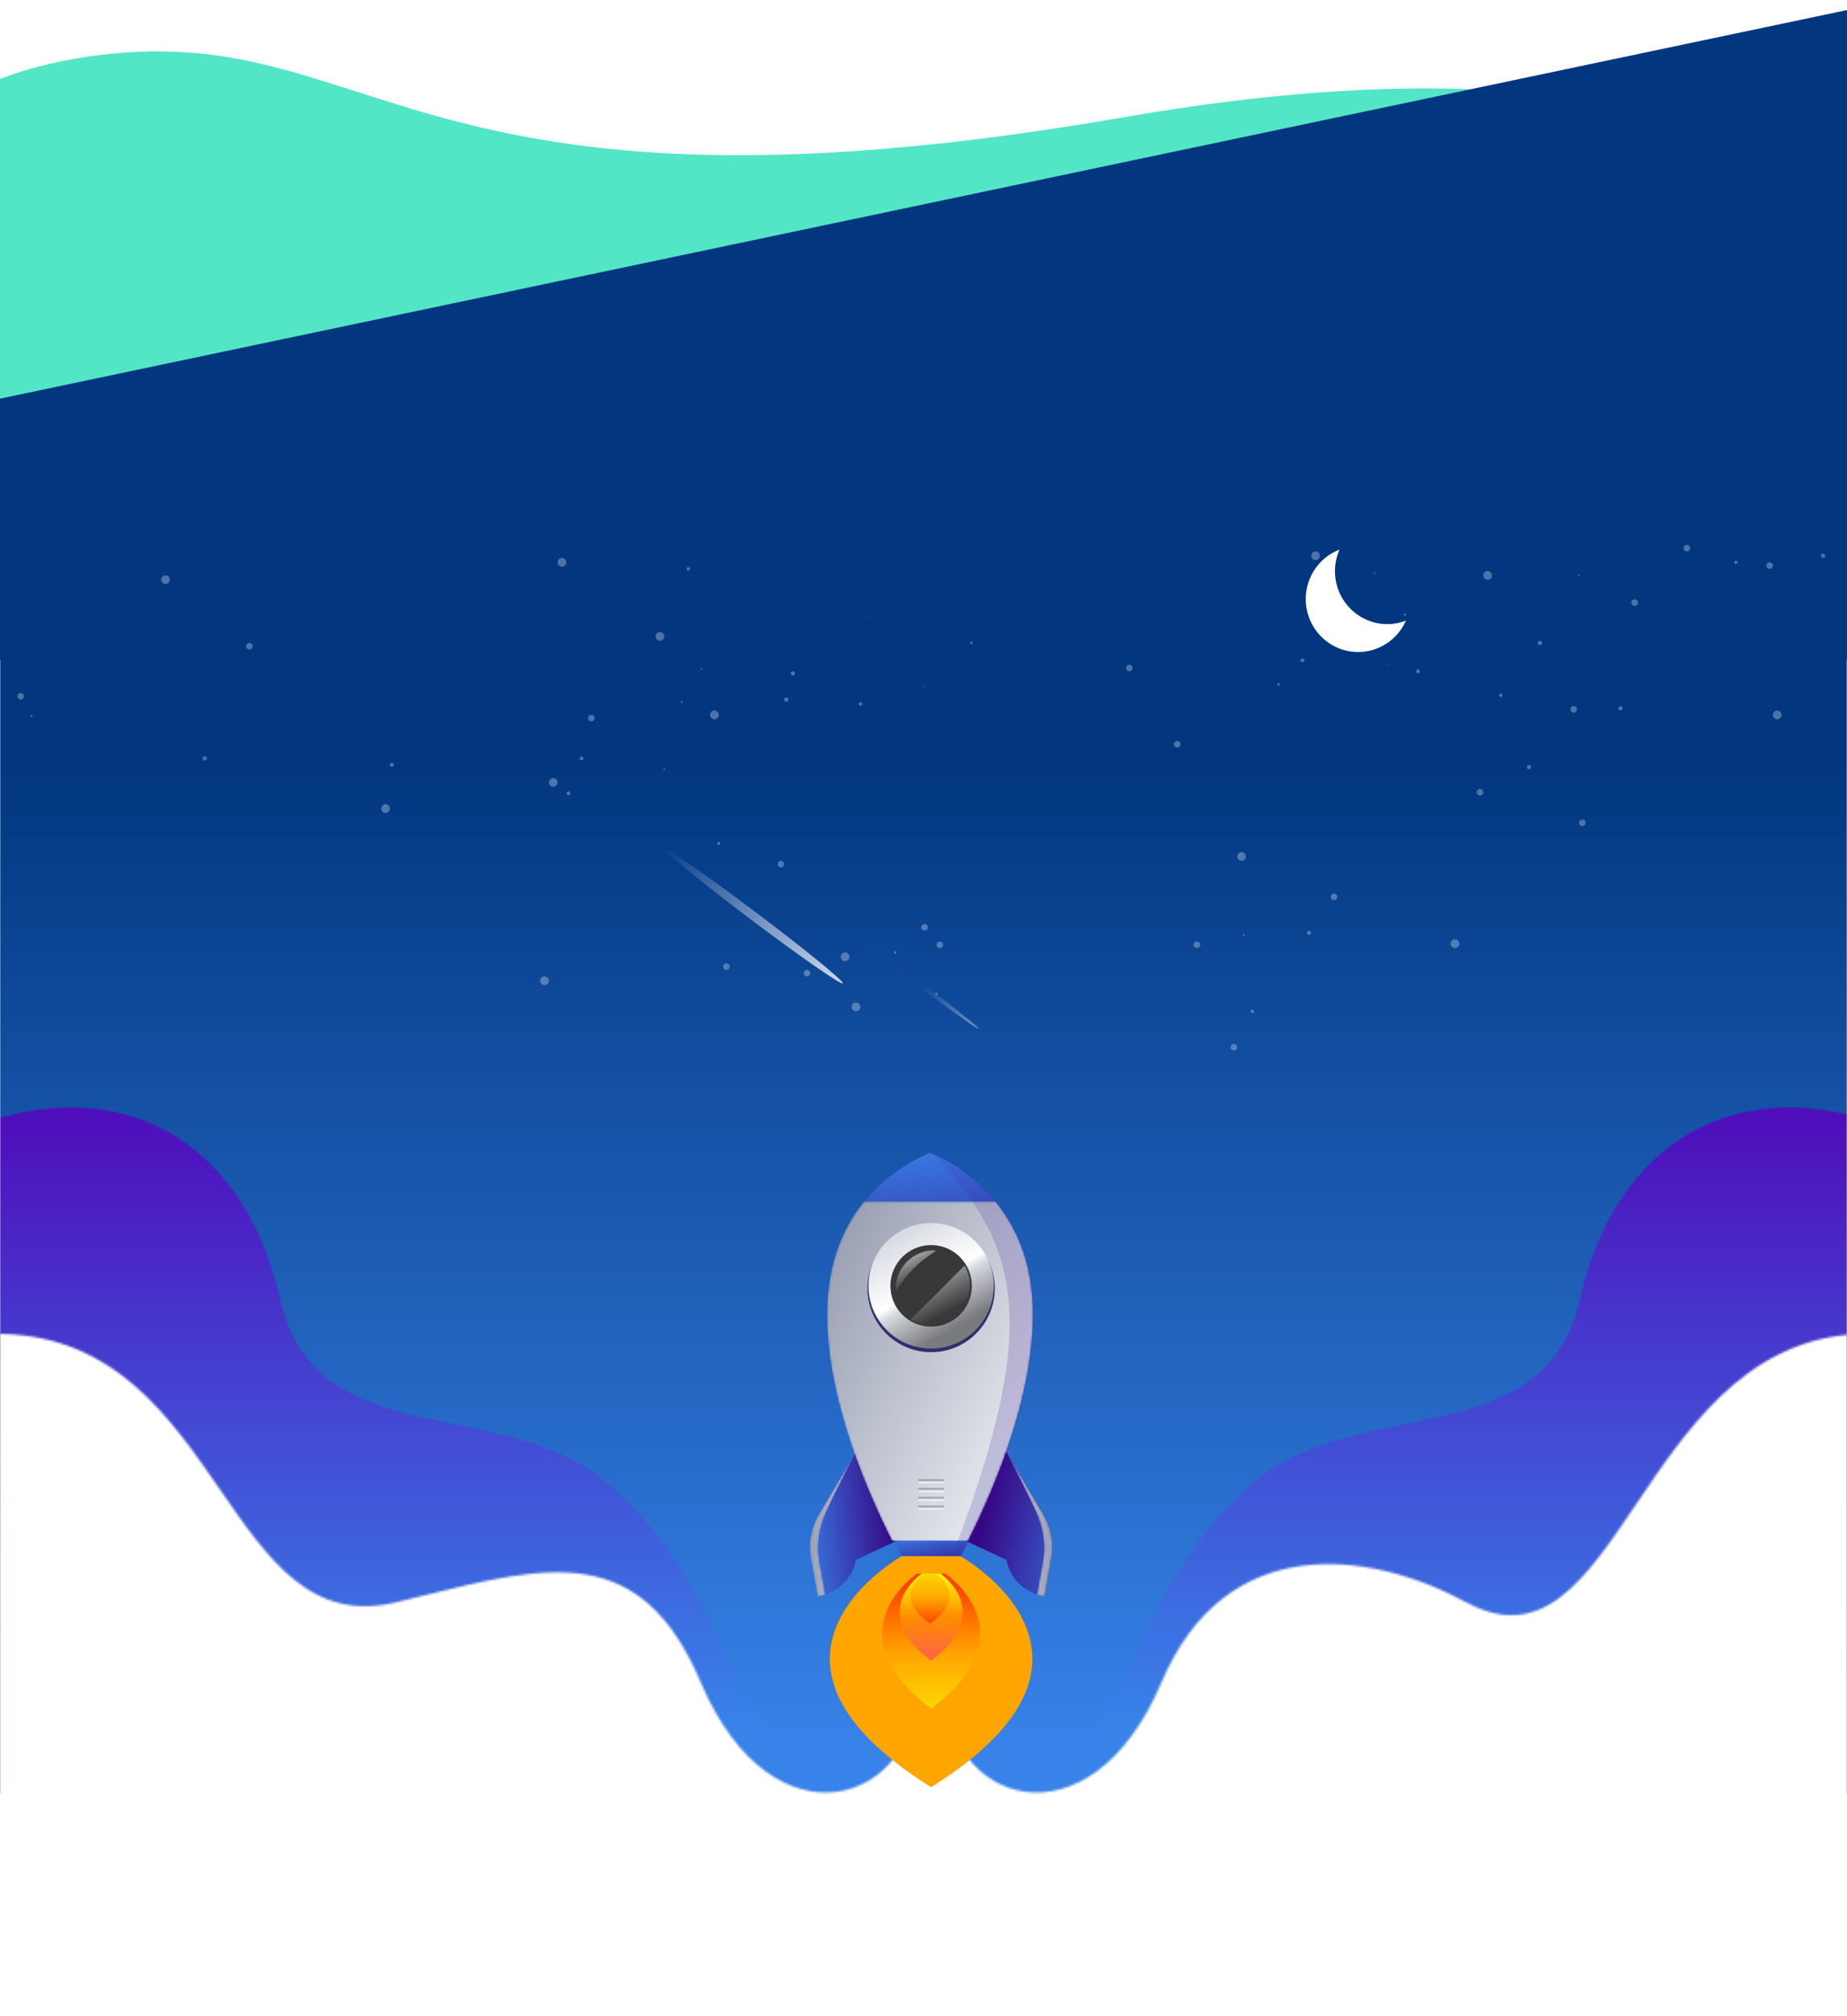 <svg width="848" height="925" viewBox="0 0 848 925" fill="none" xmlns="http://www.w3.org/2000/svg">
  <style>
    @keyframes moveMoon {
    0% {
    transform: translate(-80%, 14%);
    }

    50%{
    transform: translate(0, 0);
    }
    100% {
    transform: translate(100%, 14%);
    }
    }

    .moon {
    animation: moveMoon 150s linear infinite;
    }
    .star {
    animation: blink 1s infinite;
    opacity: 0.3;
    fill-rule="evenodd";
    clip-rule="evenodd";
    fill: white;
    }

    @keyframes blink {
    0% {
    opacity: 0.1;
    }
    25% {
    opacity: 1;
    }
    50% {
    opacity: 0.2;
    }
    75% {
    opacity: 0.8;
    }
    100% {
    opacity: 0.3;
    }
    }
    g .star:nth-child(1) {
    animation-duration: 1.5s;
    animation-delay: 0s;
    }
    g .star:nth-child(2) {
    animation-duration: 2s;
    animation-delay: 0.2s;
    }
    g .star:nth-child(3) {
    animation-duration: 3s;
    animation-delay: 0.4s;
    }
    g .star:nth-child(4) {
    animation-duration: 2.5s;
    animation-delay: 0.6s;
    }
    g .star:nth-child(5) {
    animation-duration: 1.8s;
    animation-delay: 0.8s;
    }
    g .star:nth-child(6) {
    animation-duration: 2.2s;
    animation-delay: 1s;
    }

    g .star:nth-child(7) {
    animation-duration: 1.9s;
    animation-delay: 1.2s;
    }
    g .star:nth-child(8) {
    animation-duration: 2.1s;
    animation-delay: 1.4s;
    }
    g .star:nth-child(9) {
    animation-duration: 1.7s;
    animation-delay: 1.6s;
    }
    g .star:nth-child(10) {
    animation-duration: 2.6s;
    animation-delay: 1.8s;
    }

    g .star:nth-child(11) {
    animation-duration: 1.4s;
    animation-delay: 2s;
    }
    g .star:nth-child(12) {
    animation-duration: 2.7s;
    animation-delay: 2.2s;
    }

    g .star:nth-child(13) {
    animation-duration: 1.6s;
    animation-delay: 2.4s;
    }
    g .star:nth-child(14) {
    animation-duration: 2.3s;
    animation-delay: 2.6s;
    }

    g .star:nth-child(15) {
    animation-duration: 2s;
    animation-delay: 2.8s;
    }
    g .star:nth-child(16) {
    animation-duration: 1.8s;
    animation-delay: 3s;
    }
    g .star:nth-child(17) {
    animation-duration: 2.1s;
    animation-delay: 2s;
    }
    g .star:nth-child(18) {
    animation-duration: 2.5s;
    animation-delay: 3.4s;
    }

    g .star:nth-child(19) {
    animation-duration: 1.5s;
    animation-delay: 3.6s;
    }
    g .star:nth-child(20) {
    animation-duration: 3s;
    animation-delay: 4s;
    }

    g .star:nth-child(20) {
    animation-duration: 3s;
    animation-delay: 3.8s;
    }
    g .star:nth-child(21) {
    animation-duration: 2.4s;
    animation-delay: 2s;
    }
    g .star:nth-child(22) {
    animation-duration: 1.9s;
    animation-delay: 1.2s;
    }
    g .star:nth-child(23) {
    animation-duration: 2.8s;
    animation-delay: 4.4s;
    }
    g .star:nth-child(24) {
    animation-duration: 1.7s;
    animation-delay: 2.6s;
    }
    g .star:nth-child(25) {
    animation-duration: 2.2s;
    animation-delay: 4.8s;
    }
    g .star:nth-child(26) {
    animation-duration: 2.9s;
    animation-delay: 5s;
    }
    g .star:nth-child(27) {
    animation-duration: 1.6s;
    animation-delay: 5.2s;
    }
    g .star:nth-child(28) {
    animation-duration: 2.1s;
    animation-delay: 3s;
    }
    g .star:nth-child(29) {
    animation-duration: 3.2s;
    animation-delay: 5.6s;
    }
    g .star:nth-child(30) {
    animation-duration: 2.5s;
    animation-delay: 5.8s;
    }
    g .star:nth-child(31) {
    animation-duration: 1.8s;
    animation-delay: 6s;
    }
    g .star:nth-child(32) {
    animation-duration: 2.3s;
    animation-delay: 3.2s;
    }
    g .star:nth-child(33) {
    animation-duration: 3s;
    animation-delay: 1.4s;
    }
    g .star:nth-child(34) {
    animation-duration: 2.6s;
    animation-delay: 2.6s;
    }
    g .star:nth-child(35) {
    animation-duration: 1.7s;
    animation-delay: 6.8s;
    }
    g .star:nth-child(36) {
    animation-duration: 2.1s;
    animation-delay: 7s;
    }
    g .star:nth-child(37) {
    animation-duration: 2.8s;
    animation-delay: 1.2s;
    }
    g .star:nth-child(38) {
    animation-duration: 1.9s;
    animation-delay: 0.4s;
    }
    g .star:nth-child(39) {
    animation-duration: 2.2s;
    animation-delay: 5.6s;
    }
    g .star:nth-child(40) {
    animation-duration: 2.5s;
    animation-delay: 4.8s;
    }
    g .star:nth-child(41) {
    animation-duration: 3s;
    animation-delay: 1s;
    }
    g .star:nth-child(42) {
    animation-duration: 2.4s;
    animation-delay: 0.2s;
    }
    g .star:nth-child(43) {
    animation-duration: 1.6s;
    animation-delay: 8.4s;
    }
    g .star:nth-child(44) {
    animation-duration: 2s;
    animation-delay: 4.6s;
    }
    g .star:nth-child(45) {
    animation-duration: 2.8s;
    animation-delay: 3.8s;
    }
    g .star:nth-child(46) {
    animation-duration: 1.5s;
    animation-delay: 1s;
    }
    g .star:nth-child(47) {
    animation-duration: 2.3s;
    animation-delay: 0.2s;
    }
    g .star:nth-child(48) {
    animation-duration: 3.2s;
    animation-delay: 5.4s;
    }
    g .star:nth-child(49) {
    animation-duration: 2.4s;
    animation-delay: 1.6s;
    }
    g .star:nth-child(50) {
    animation-duration: 1.8s;
    animation-delay: 0.8s;
    }
    g .star:nth-child(51) {
    animation-duration: 2.6s;
    animation-delay: 5s;
    }
    g .star:nth-child(52) {
    animation-duration: 2.9s;
    animation-delay: 6.2s;
    }
    g .star:nth-child(53) {
    animation-duration: 1.7s;
    animation-delay: 9.4s;
    }
    g .star:nth-child(54) {
    animation-duration: 2.1s;
    animation-delay: 1.6s;
    }
    g .star:nth-child(55) {
    animation-duration: 3s;
    animation-delay: 3.8s;
    }
    g .star:nth-child(56) {
    animation-duration: 2.5s;
    animation-delay: 1s;
    }
    g .star:nth-child(57) {
    animation-duration: 1.9s;
    animation-delay: 6.2s;
    }
    g .star:nth-child(58) {
    animation-duration: 6s;
    animation-delay: 4.4s;
    }
    g .star:nth-child(59) {
    animation-duration: 9s;
    animation-delay: 5.6s;
    }
    g .star:nth-child(60) {
    animation-duration: 1.6s;
    animation-delay: 3.8s;
    }

    g .star:nth-child(61) {
    animation-duration: 3s;
    animation-delay: 2s;
    }
    g .star:nth-child(62) {
    animation-duration: 4s;
    animation-delay: 1.2s;
    }
    g .star:nth-child(63) {
    animation-duration: 1.7s;
    animation-delay: 0.4s;
    }
    g .star:nth-child(64) {
    animation-duration: 7s;
    animation-delay: 5.6s;
    }
    g .star:nth-child(65) {
    animation-duration: 6s;
    animation-delay: 4.8s;
    }
    g .star:nth-child(66) {
    animation-duration: 4s;
    animation-delay: 3s;
    }
    g .star:nth-child(67) {
    animation-duration: 3s;
    animation-delay: 2.2s;
    }
    .comet {
    animation: moveComet 5s linear infinite;
    }
    @keyframes moveComet {
    0% {
    opacity: 1;
    transform: translate(-100%, -50%);
    }
    100%{
    opacity: .1;
    }
    }

    .comet-1 {
    animation: moveComet 6s linear infinite;
    }
    @keyframes moveComet {
    0% {
    opacity: 0;
    transform: translate(-100%, -70%);
    }

    20% {
    opacity: 1;
    transform: translate(-100%, -50%);
    }

    100%{
    opacity: 0;
    }
    }

    .fire{
    animation: fire 1s infinite;
    }
    @keyframes fire {
    0% {
    transform: scaleY(1);
    }
    50% {
    transform: scaleY(1.006);
    }
    100% {
    transform: scaleY(1);
    }
    }

    .fire-1{
    animation: fire-1 1.2s infinite;
    animation-delay: .3s;
    }
    @keyframes fire-1 {
    0% {
    transform: scaleY(1);
    }
    30% {
    transform: scaleY(1.004);
    }
    70% {
    transform: scaleY(1);
    }
    100% {
    transform: scaleY(1);
    }
    }

    .smoke{
    animation: pulse 1.5s infinite;
    }
    @keyframes pulse {
    0% {
    opacity: 1;
    }
    50% {
    opacity: .8;
    }
    100% {
    opacity: 1;
    }
    }
  </style>

  <g clip-path="url(#clip0_522_10429)">
    <path fill-rule="evenodd" clip-rule="evenodd"
      d="M516.127 53.776C847.268 -3.703 909.332 139.609 932.954 231.536C932.954 231.536 -26 231.536 -26 231.536L-45.757 66.864C-45.757 66.864 -23.807 35.428 39.88 26.044C172.646 6.484 184.986 111.255 516.127 53.776Z"
      fill="#52E6C6" />
    <path
      d="M-8.162 184.628C-8.162 184.628 -43.37 83.223 -54.867 93.157C-59.313 97.821 -64.201 102.474 -68.542 107.133C-74.381 114.348 -78.468 121.615 -81.108 128.879C-81.534 132.07 -82.564 135.542 -83.931 139.252C-86.066 150.864 -84.861 162.399 -81.573 173.62C-78.38 184.517 -54.867 302.628 -54.867 302.628H887.633L869.955 0L-8.162 184.628Z"
      fill="#023780" />
    <mask id="mask0_522_10429" style="mask-type:alpha" maskUnits="userSpaceOnUse" x="-7" y="246"
      width="869" height="577">
      <path fill-rule="evenodd" clip-rule="evenodd"
        d="M848 246H0V612.013C-2.282 611.978 -4.615 612.013 -7 612.12V823H0V612.013C52.294 612.807 77.957 650.022 101.133 683.632C123.268 715.731 143.135 744.542 181.77 735.199C185.842 734.214 189.844 733.225 193.774 732.253C251.864 717.892 294.348 707.389 321.674 771.829C354.644 849.575 421.578 828.292 421.578 771.827V744.338H433.42V771.827C433.42 828.292 500.356 849.575 533.324 771.829C562.499 703.03 627.827 710.675 673.23 735.199C708.114 754.041 727.851 724.776 751.267 690.057C774.146 656.134 800.537 617.003 848 612.452V823H862V612.12C857.136 611.901 852.474 612.023 848 612.452V246Z"
        fill="#C4C4C4" />
    </mask>
    <g mask="url(#mask0_522_10429)">
      <path fill-rule="evenodd" clip-rule="evenodd" d="M0 959H848V246H0V959Z"
        fill="url(#paint0_linear_522_10429)" />
      <mask id="mask1_522_10429" style="mask-type:alpha" maskUnits="userSpaceOnUse" x="-8" y="508"
        width="870" height="439">
        <path fill-rule="evenodd" clip-rule="evenodd"
          d="M725.068 596.545C709.33 666.834 622.769 640.153 576.308 679.263V679.263C503.317 740.712 530.589 824.395 427 824.395V824.395C323.411 824.395 351.238 740.712 277.689 679.263V679.263C231.071 640.314 144.672 666.834 128.932 596.545V596.545C113.2 526.293 60.322 492.213 -8 515.055V515.055V947H862V515.055C847.753 510.29 834.166 508.002 821.458 508V508C773.23 507.998 737.518 540.943 725.068 596.545"
          fill="white" />
      </mask>
      <g mask="url(#mask1_522_10429)">
        <path fill-rule="evenodd" clip-rule="evenodd"
          d="M725.068 596.545C709.33 666.834 622.769 640.153 576.308 679.263C503.317 740.712 530.589 824.395 427 824.395C323.411 824.395 351.238 740.712 277.689 679.263C231.071 640.314 144.672 666.834 128.932 596.545C113.2 526.293 60.322 492.213 -8 515.055V947H862V515.055C847.753 510.29 834.166 508.002 821.458 508C773.23 507.998 737.518 540.943 725.068 596.545Z"
          fill="url(#paint1_linear_522_10429)" />
      </g>
      <path fill-rule="evenodd" clip-rule="evenodd"
        d="M411.676 706.935L392.918 715.705L392.91 715.747C391.486 724.084 384.928 730.397 375.465 732.784L372.305 715.04C371.068 708.083 372.274 701.015 375.935 694.846L393.623 665.037L411.676 706.935Z"
        fill="url(#paint2_linear_522_10429)" />
      <mask id="mask2_522_10429" style="mask-type:alpha" maskUnits="userSpaceOnUse" x="371" y="665"
        width="23" height="68">
        <path fill-rule="evenodd" clip-rule="evenodd"
          d="M376.104 715.986L378.9 731.696C377.803 732.118 376.658 732.481 375.465 732.784L372.305 715.04C371.068 708.083 372.274 701.015 375.935 694.846L393.623 665.037C393.623 665.037 383.784 683.768 379.001 694.469C376.075 701.019 374.867 709.029 376.104 715.986Z"
          fill="white" />
      </mask>
      <g mask="url(#mask2_522_10429)">
        <path fill-rule="evenodd" clip-rule="evenodd"
          d="M376.104 715.986C374.867 709.029 376.075 701.019 379.001 694.469C383.784 683.768 393.623 665.037 393.623 665.037L375.935 694.846C372.274 701.015 371.068 708.083 372.305 715.04L375.465 732.784C376.658 732.481 377.803 732.118 378.9 731.696L376.104 715.986Z"
          fill="url(#paint3_linear_522_10429)" />
      </g>
      <path fill-rule="evenodd" clip-rule="evenodd"
        d="M443.324 706.935L462.082 715.705L462.09 715.747C463.514 724.084 470.072 730.397 479.537 732.784L482.693 715.04C483.932 708.083 482.728 701.015 479.067 694.846L461.379 665.037L443.324 706.935Z"
        fill="url(#paint4_linear_522_10429)" />
      <mask id="mask3_522_10429" style="mask-type:alpha" maskUnits="userSpaceOnUse" x="461" y="665"
        width="23" height="68">
        <path fill-rule="evenodd" clip-rule="evenodd"
          d="M478.895 715.986C480.134 709.029 478.925 701.019 475.998 694.469C471.213 683.768 461.378 665.037 461.378 665.037L479.067 694.846C482.728 701.015 483.932 708.083 482.693 715.04L479.536 732.784C478.342 732.481 477.196 732.118 476.098 731.696L478.895 715.986Z"
          fill="white" />
      </mask>
      <g mask="url(#mask3_522_10429)">
        <path fill-rule="evenodd" clip-rule="evenodd"
          d="M478.895 715.986C480.134 709.029 478.925 701.019 475.998 694.469C471.213 683.768 461.378 665.037 461.378 665.037L479.067 694.846C482.728 701.015 483.932 708.083 482.693 715.04L479.536 732.784C478.342 732.481 477.196 732.118 476.098 731.696L478.895 715.986Z"
          fill="url(#paint5_linear_522_10429)" />
      </g>
      <mask id="mask4_522_10429" style="mask-type:alpha" maskUnits="userSpaceOnUse" x="379" y="551"
        width="96" height="156">
        <path fill-rule="evenodd" clip-rule="evenodd"
          d="M396.687 551.224C389.607 560.001 383.41 571.773 380.948 587.274V587.274C374.198 629.737 396.989 682.147 409.57 706.99V706.99H444.432C457.012 682.147 479.802 629.737 473.054 587.274V587.274C470.59 571.773 464.393 560.001 457.315 551.224V551.224H396.687Z"
          fill="white" />
      </mask>
      <g mask="url(#mask4_522_10429)">
        <path fill-rule="evenodd" clip-rule="evenodd"
          d="M396.687 551.224C389.607 560.001 383.41 571.773 380.948 587.274C374.198 629.737 396.989 682.147 409.57 706.99H444.432C457.012 682.147 479.802 629.737 473.054 587.274C470.59 571.773 464.045 560.001 456.967 551.224H396.687Z"
          fill="url(#paint6_linear_522_10429)" />
      </g>
      <mask id="mask5_522_10429" style="mask-type:alpha" maskUnits="userSpaceOnUse" x="410" y="706"
        width="35" height="16">
        <path fill-rule="evenodd" clip-rule="evenodd"
          d="M410.208 706.99C412.8 712.286 414.966 716.388 416.329 718.894V718.894C417.29 720.654 419.092 721.74 421.054 721.74V721.74H433.948C435.91 721.74 437.712 720.654 438.669 718.894V718.894C440.032 716.388 442.198 712.286 444.794 706.99V706.99H410.208Z"
          fill="white" />
      </mask>
      <g mask="url(#mask5_522_10429)">
        <path fill-rule="evenodd" clip-rule="evenodd"
          d="M410.208 706.99C412.8 712.286 414.966 716.388 416.329 718.894V718.894C417.29 720.654 419.092 721.74 421.054 721.74V721.74H433.948C435.91 721.74 437.712 720.654 438.669 718.894V718.894C440.032 716.388 442.198 712.286 444.794 706.99V706.99H410.208Z"
          fill="url(#paint7_linear_522_10429)" />
      </g>
      <path fill-rule="evenodd" clip-rule="evenodd"
        d="M397.035 551.298H456.967C443.577 534.729 427 528.973 427 528.973V528.973C427 528.973 410.423 534.729 397.035 551.298"
        fill="url(#paint8_linear_522_10429)" />
      <path opacity="0.2" fill-rule="evenodd" clip-rule="evenodd"
        d="M457.638 551.661C464.674 560.45 470.835 572.235 473.284 587.751C479.991 630.263 457.336 682.73 444.828 707.603C442.231 712.772 440.06 716.776 438.694 719.22C437.732 720.94 435.925 722 433.959 722C479.262 607.763 468.873 571.228 427.5 529C427.5 529 444.171 534.843 457.638 551.661Z"
        fill="url(#paint9_linear_522_10429)" />
      <path fill-rule="evenodd" clip-rule="evenodd"
        d="M398.274 591.179C398.274 575.028 411.358 561.936 427.501 561.936C443.641 561.936 456.725 575.028 456.725 591.179C456.725 607.33 443.641 620.422 427.501 620.422C411.358 620.422 398.274 607.33 398.274 591.179"
        fill="#322D6E" />
      <path fill-rule="evenodd" clip-rule="evenodd"
        d="M398.728 589.974C398.728 574.075 411.61 561.186 427.5 561.186C443.391 561.186 456.273 574.075 456.273 589.974C456.273 605.874 443.391 618.762 427.5 618.762C411.61 618.762 398.728 605.874 398.728 589.974"
        fill="url(#paint10_linear_522_10429)" />

      <g id="stars">
        <path
          class="star"
          d="M838 255C838 255.553 837.554 256 836.999 256C836.446 256 836 255.553 836 255C836 254.447 836.446 254 836.999 254C837.554 254 838 254.447 838 255"
        />
        <path
          class="star"
          d="M814 259.5C814 260.329 813.326 261 812.498 261C811.671 261 811 260.329 811 259.5C811 258.671 811.671 258 812.498 258C813.326 258 814 258.671 814 259.5"
        />
        <path
          class="star"
          d="M797.77 258C797.77 258.424 797.426 258.77 797 258.77C796.576 258.77 796.23 258.424 796.23 258C796.23 257.576 796.576 257.23 797 257.23C797.426 257.23 797.77 257.576 797.77 258"
        />
        <path
          class="star"
          d="M776 251.501C776 252.33 775.328 253 774.5 253C773.672 253 773 252.33 773 251.501C773 250.673 773.672 250 774.5 250C775.328 250 776 250.673 776 251.501"
        />
        <path
          class="star"
          d="M752 276.499C752 277.327 751.327 278 750.5 278C749.671 278 749 277.327 749 276.499C749 275.671 749.671 275 750.5 275C751.327 275 752 275.671 752 276.499"
        />
        <path
          class="star"
          d="M725.378 264C725.378 264.208 725.208 264.378 725 264.378C724.792 264.378 724.622 264.208 724.622 264C724.622 263.792 724.792 263.622 725 263.622C725.208 263.622 725.378 263.792 725.378 264"
        />
        <path
          class="star"
          d="M685 264C685 265.104 684.105 266 682.999 266C681.895 266 681 265.104 681 264C681 262.896 681.895 262 682.999 262C684.105 262 685 262.896 685 264"
        />
        <path
          class="star"
          d="M645.505 282C645.505 282.278 645.279 282.504 644.999 282.504C644.721 282.504 644.495 282.278 644.495 282C644.495 281.72 644.721 281.496 644.999 281.496C645.279 281.496 645.505 281.72 645.505 282"
        />
        <path
          class="star"
          d="M708 295C708 295.552 707.552 296 707.001 296C706.448 296 706 295.552 706 295C706 294.448 706.448 294 707.001 294C707.552 294 708 294.448 708 295"
        />
        <path
          class="star"
          d="M818 328C818 329.104 817.106 330 816.001 330C814.896 330 814 329.104 814 328C814 326.896 814.896 326 816.001 326C817.106 326 818 326.896 818 328"
        />
        <path
          class="star"
          d="M745 324.999C745 325.551 744.553 326 743.999 326C743.447 326 743 325.551 743 324.999C743 324.447 743.447 324 743.999 324C744.553 324 745 324.447 745 324.999"
        />
        <path
          class="star"
          d="M689.806 318.999C689.806 319.445 689.444 319.805 689 319.805C688.554 319.805 688.194 319.445 688.194 318.999C688.194 318.555 688.554 318.195 689 318.195C689.444 318.195 689.806 318.555 689.806 318.999"
        />
        <path
          class="star"
          d="M670 433C670 434.105 669.105 435 667.999 435C666.895 435 666 434.105 666 433C666 431.895 666.895 431 667.999 431C669.105 431 670 431.895 670 433"
        />
        <path
          class="star"
          d="M651.905 308C651.905 308.5 651.501 308.906 651.001 308.906C650.501 308.906 650.095 308.5 650.095 308C650.095 307.5 650.501 307.094 651.001 307.094C651.501 307.094 651.905 307.5 651.905 308"
        />
        <path
          class="star"
          d="M638.232 323C638.232 323.128 638.128 323.232 638 323.232C637.87 323.232 637.768 323.128 637.768 323C637.768 322.872 637.87 322.768 638 322.768C638.128 322.768 638.232 322.872 638.232 323"
        />
        <path
          class="star"
          d="M631.392 263C631.392 263.216 631.216 263.392 631 263.392C630.782 263.392 630.608 263.216 630.608 263C630.608 262.784 630.782 262.608 631 262.608C631.216 262.608 631.392 262.784 631.392 263"
        />
        <path
          class="star"
          d="M598.894 302.999C598.894 303.493 598.494 303.893 598.002 303.893C597.508 303.893 597.106 303.493 597.106 302.999C597.106 302.505 597.508 302.107 598.002 302.107C598.494 302.107 598.894 302.505 598.894 302.999"
        />
        <path
          class="star"
          d="M606 255C606 256.103 605.103 257 603.999 257C602.895 257 602 256.103 602 255C602 253.897 602.895 253 603.999 253C605.103 253 606 253.897 606 255"
        />
        <path
          class="star"
          d="M395.789 323.001C395.789 323.435 395.437 323.789 395.001 323.789C394.565 323.789 394.211 323.435 394.211 323.001C394.211 322.565 394.565 322.211 395.001 322.211C395.437 322.211 395.789 322.565 395.789 323.001"
        />
        <path
          d="M423 288.5C423 289.327 422.329 290 421.499 290C420.671 290 420 289.327 420 288.5C420 287.673 420.671 287 421.499 287C422.329 287 423 287.673 423 288.5"
        />
        <path
          class="star"
          d="M364.986 309C364.986 309.544 364.544 309.986 364 309.986C363.456 309.986 363.014 309.544 363.014 309C363.014 308.456 363.456 308.014 364 308.014C364.544 308.014 364.986 308.456 364.986 309"
        />
        <path
          class="star"
          d="M313.446 322.001C313.446 322.247 313.246 322.447 313 322.447C312.752 322.447 312.554 322.247 312.554 322.001C312.554 321.753 312.752 321.553 313 321.553C313.246 321.553 313.446 321.753 313.446 322.001"
        />
        <path
          class="star"
          d="M322.391 307C322.391 307.216 322.217 307.39 322.001 307.39C321.785 307.39 321.609 307.216 321.609 307C321.609 306.784 321.785 306.61 322.001 306.61C322.217 306.61 322.391 306.784 322.391 307"
        />
        <path
          class="star"
          d="M305 292C305 293.105 304.106 294 303.001 294C301.897 294 301 293.105 301 292C301 290.895 301.897 290 303.001 290C304.106 290 305 290.895 305 292"
        />
        <path
          class="star"
          d="M316.828 261C316.828 261.458 316.456 261.828 316 261.828C315.542 261.828 315.172 261.458 315.172 261C315.172 260.542 315.542 260.172 316 260.172C316.456 260.172 316.828 260.542 316.828 261"
        />
        <path
          class="star"
          d="M260 257.999C260 259.103 259.105 260 257.999 260C256.895 260 256 259.103 256 257.999C256 256.895 256.895 256 257.999 256C259.105 256 260 256.895 260 257.999"
        />
        <path
          class="star"
          d="M273 329.5C273 330.328 272.329 331 271.501 331C270.673 331 270 330.328 270 329.5C270 328.672 270.673 328 271.501 328C272.329 328 273 328.672 273 329.5"
        />
        <path
          class="star"
          d="M224.215 280.999C224.215 281.119 224.119 281.215 224.001 281.215C223.881 281.215 223.785 281.119 223.785 280.999C223.785 280.879 223.881 280.785 224.001 280.785C224.119 280.785 224.215 280.879 224.215 280.999"
        />
        <path
          class="star"
          d="M681 363.501C681 364.329 680.327 365 679.499 365C678.673 365 678 364.329 678 363.501C678 362.673 678.673 362 679.499 362C680.327 362 681 362.673 681 363.501"
        />
        <path
          class="star"
          d="M637.23 305C637.23 305.126 637.126 305.23 637 305.23C636.872 305.23 636.77 305.126 636.77 305C636.77 304.874 636.872 304.77 637 304.77C637.126 304.77 637.23 304.874 637.23 305"
        />
        <path
          class="star"
          d="M614 411.5C614 412.329 613.328 413 612.501 413C611.671 413 611 412.329 611 411.5C611 410.671 611.671 410 612.501 410C613.328 410 614 410.671 614 411.5"
        />
        <path
          class="star"
          d="M572 393C572 394.105 571.105 395 570.002 395C568.897 395 568 394.105 568 393C568 391.897 568.897 391 570.002 391C571.105 391 572 391.897 572 393"
        />
        <path
          class="star"
          d="M587.601 313.999C587.601 314.331 587.331 314.601 586.999 314.601C586.667 314.601 586.399 314.331 586.399 313.999C586.399 313.667 586.667 313.399 586.999 313.399C587.331 313.399 587.601 313.667 587.601 313.999"
        />
        <path
          class="star"
          d="M520 306.5C520 307.329 519.327 308 518.5 308C517.671 308 517 307.329 517 306.5C517 305.671 517.671 305 518.5 305C519.327 305 520 305.671 520 306.5"
        />
        <path
          class="star"
          d="M424.312 315C424.312 315.172 424.172 315.312 424 315.312C423.828 315.312 423.688 315.172 423.688 315C423.688 314.828 423.828 314.688 424 314.688C424.172 314.688 424.312 314.828 424.312 315"
        />
        <path
          class="star"
          d="M446.602 294.999C446.602 295.333 446.332 295.601 446 295.601C445.668 295.601 445.398 295.333 445.398 294.999C445.398 294.667 445.668 294.399 446 294.399C446.332 294.399 446.602 294.667 446.602 294.999"
        />
        <path
          class="star"
          d="M400.206 283C400.206 283.114 400.114 283.206 400 283.206C399.886 283.206 399.794 283.114 399.794 283C399.794 282.886 399.886 282.794 400 282.794C400.114 282.794 400.206 282.886 400.206 283"
        />
        <path
          class="star"
          d="M362 321C362 321.553 361.552 322 360.999 322C360.448 322 360 321.553 360 321C360 320.447 360.448 320 360.999 320C361.552 320 362 320.447 362 321"
        />
        <path
          class="star"
          d="M330 328C330 329.105 329.103 330 328 330C326.895 330 326 329.105 326 328C326 326.895 326.895 326 328 326C329.103 326 330 326.895 330 328"
        />
        <path
          class="star"
          d="M305.391 352.999C305.391 353.215 305.217 353.391 305.001 353.391C304.785 353.391 304.609 353.215 304.609 352.999C304.609 352.783 304.785 352.609 305.001 352.609C305.217 352.609 305.391 352.783 305.391 352.999"
        />
        <path
          class="star"
          d="M267.854 348.001C267.854 348.473 267.472 348.855 267 348.855C266.526 348.855 266.146 348.473 266.146 348.001C266.146 347.529 266.526 347.145 267 347.145C267.472 347.145 267.854 347.529 267.854 348.001"
        />
        <path
          class="star"
          d="M330.688 387C330.688 387.38 330.38 387.688 330 387.688C329.62 387.688 329.312 387.38 329.312 387C329.312 386.62 329.62 386.312 330 386.312C330.38 386.312 330.688 386.62 330.688 387"
        />
        <path
          class="star"
          d="M261.914 364C261.914 364.504 261.504 364.914 261 364.914C260.496 364.914 260.086 364.504 260.086 364C260.086 363.496 260.496 363.086 261 363.086C261.504 363.086 261.914 363.496 261.914 364"
        />
        <path
          class="star"
          d="M256 359C256 360.105 255.105 361 254 361C252.897 361 252 360.105 252 359C252 357.895 252.897 357 254 357C255.105 357 256 357.895 256 359"
        />
        <path
          class="star"
          d="M575.749 464C575.749 464.414 575.413 464.75 575.001 464.75C574.587 464.75 574.251 464.414 574.251 464C574.251 463.586 574.587 463.25 575.001 463.25C575.413 463.25 575.749 463.586 575.749 464"
        />
        <path
          class="star"
          d="M568 480.5C568 481.328 567.329 482 566.499 482C565.671 482 565 481.328 565 480.5C565 479.672 565.671 479 566.499 479C567.329 479 568 479.672 568 480.5"
        />
        <path
          class="star"
          d="M601.932 427.999C601.932 428.513 601.516 428.931 601 428.931C600.486 428.931 600.068 428.513 600.068 427.999C600.068 427.485 600.486 427.069 601 427.069C601.516 427.069 601.932 427.485 601.932 427.999"
        />
        <path
          class="star"
          d="M571.461 429C571.461 429.254 571.253 429.46 571.001 429.46C570.745 429.46 570.539 429.254 570.539 429C570.539 428.746 570.745 428.54 571.001 428.54C571.253 428.54 571.461 428.746 571.461 429"
        />
        <path
          class="star"
          d="M551 433.5C551 434.327 550.327 435 549.5 435C548.67 435 548 434.327 548 433.5C548 432.67 548.67 432 549.5 432C550.327 432 551 432.67 551 433.5"
        />
        <path
          class="star"
          d="M433 433.5C433 434.328 432.329 435 431.501 435C430.671 435 430 434.328 430 433.5C430 432.672 430.671 432 431.501 432C432.329 432 433 432.672 433 433.5"
        />
        <path
          class="star"
          d="M430.553 455.999C430.553 456.305 430.305 456.553 430.001 456.553C429.695 456.553 429.447 456.305 429.447 455.999C429.447 455.695 429.695 455.447 430.001 455.447C430.305 455.447 430.553 455.695 430.553 455.999"
        />
        <path
          class="star"
          d="M426 425.5C426 426.328 425.329 427 424.499 427C423.671 427 423 426.328 423 425.5C423 424.672 423.671 424 424.499 424C425.329 424 426 424.672 426 425.5"
        />
        <path
          class="star"
          d="M360 396.5C360 397.329 359.329 398 358.5 398C357.671 398 357 397.329 357 396.5C357 395.671 357.671 395 358.5 395C359.329 395 360 395.671 360 396.5"
        />
        <path
          class="star"
          d="M252 450C252 451.105 251.105 452 250 452C248.895 452 248 451.105 248 450C248 448.895 248.895 448 250 448C251.105 448 252 448.895 252 450"
        />
        <path
          class="star"
          d="M390 439C390 440.104 389.104 441 388 441C386.896 441 386 440.104 386 439C386 437.896 386.896 437 388 437C389.104 437 390 437.896 390 439"
        />
        <path
          class="star"
          d="M335 443.5C335 444.327 334.329 445 333.5 445C332.673 445 332 444.327 332 443.5C332 442.673 332.673 442 333.5 442C334.329 442 335 442.673 335 443.5"
        />
        <path
          class="star"
          d="M372 446.499C372 447.329 371.329 448 370.499 448C369.671 448 369 447.329 369 446.499C369 445.671 369.671 445 370.499 445C371.329 445 372 445.671 372 446.499"
        />
        <path
          class="star"
          d="M395 462.001C395 463.105 394.105 464 393 464C391.895 464 391 463.105 391 462.001C391 460.897 391.895 460 393 460C394.105 460 395 460.897 395 462.001"
        />
        <path
          class="star"
          d="M411.566 437C411.566 437.314 411.312 437.566 411 437.566C410.688 437.566 410.434 437.314 410.434 437C410.434 436.688 410.688 436.434 411 436.434C411.312 436.434 411.566 436.688 411.566 437"
        />
        <path
          class="star"
          d="M703 352.001C703 352.552 702.552 353 702 353C701.447 353 701 352.552 701 352.001C701 351.45 701.447 351 702 351C702.552 351 703 351.45 703 352.001"
        />
        <path
          class="star"
          d="M728 377.5C728 378.329 727.329 379 726.5 379C725.673 379 725 378.329 725 377.5C725 376.673 725.673 376 726.5 376C727.329 376 728 376.673 728 377.5"
        />
        <path
          class="star"
          d="M724 325.5C724 326.329 723.329 327 722.5 327C721.673 327 721 326.329 721 325.5C721 324.671 721.673 324 722.5 324C723.329 324 724 324.671 724 325.5"
        />
        <path
          d="M763.232 343C763.232 343.128 763.128 343.232 763 343.232C762.872 343.232 762.768 343.128 762.768 343C762.768 342.872 762.872 342.768 763 342.768C763.128 342.768 763.232 342.872 763.232 343"
        />
        <path
          class="star"
          d="M542 341.501C542 342.33 541.327 343 540.499 343C539.67 343 539 342.33 539 341.501C539 340.673 539.67 340 540.499 340C541.327 340 542 340.673 542 341.501"
        />
        <path class="star"
          d="M94.972 347.986C94.972 348.53 94.53 348.972 93.986 348.972C93.442 348.972 93 348.53 93 347.986C93 347.442 93.442 347 93.986 347C94.53 347 94.972 347.442 94.972 347.986Z" />
        <path class="star"
          d="M78 265.999C78 267.103 77.105 268 75.999 268C74.895 268 74 267.103 74 265.999C74 264.895 74.895 264 75.999 264C77.105 264 78 264.895 78 265.999Z" />
        <path class="star"
          d="M11 319.5C11 320.328 10.329 321 9.501 321C8.673 321 8 320.328 8 319.5C8 318.672 8.673 318 9.501 318C10.329 318 11 318.672 11 319.5Z" />
        <path class="star"
          d="M180.828 350.914C180.828 351.418 180.418 351.828 179.914 351.828C179.41 351.828 179 351.418 179 350.914C179 350.41 179.41 350 179.914 350C180.418 350 180.828 350.41 180.828 350.914Z" />
        <path class="star"
          d="M179 371C179 372.105 178.105 373 177 373C175.897 373 175 372.105 175 371C175 369.895 175.897 369 177 369C178.105 369 179 369.895 179 371Z" />
        <path class="star"
          d="M14.908 328.454C14.908 328.704 14.704 328.908 14.454 328.908C14.202 328.908 14 328.704 14 328.454C14 328.204 14.202 328 14.454 328C14.704 328 14.908 328.204 14.908 328.454Z" />
        <path class="star"
          d="M116 296.5C116 297.328 115.329 298 114.499 298C113.671 298 113 297.328 113 296.5C113 295.672 113.671 295 114.499 295C115.329 295 116 295.672 116 296.5Z" />
      </g>


      <path fill-rule="evenodd" clip-rule="evenodd" class="moon"
        d="M636.958 286.362C623.679 286.362 612.908 275.482 612.908 262.057C612.908 258.531 613.669 255.186 615.007 252.162C605.951 255.646 599.505 264.481 599.505 274.857C599.505 288.279 610.271 299.162 623.554 299.162C633.346 299.162 641.753 293.238 645.505 284.753C642.846 285.778 639.974 286.362 636.958 286.362"
        fill="white" />
      <path fill-rule="evenodd" clip-rule="evenodd"
        d="M446.194 589.986C446.194 600.324 437.825 608.704 427.5 608.704C417.175 608.704 408.805 600.324 408.805 589.986C408.805 579.648 417.175 571.269 427.5 571.269C437.825 571.269 446.194 579.648 446.194 589.986"
        fill="#383838" />
      <path fill-rule="evenodd" clip-rule="evenodd"
        d="M411.21 591.986C411.128 589.591 411.552 587.16 412.47 584.925C413.371 582.684 414.719 580.621 416.413 578.887C418.145 577.191 420.206 575.842 422.445 574.941C424.678 574.021 427.106 573.599 429.5 573.679V574.114C427.171 575.653 425.38 576.877 423.765 578.125C422.185 579.419 420.793 580.633 419.48 581.957C418.168 583.279 416.952 584.67 415.662 586.251C414.417 587.867 413.189 589.656 411.644 591.986H411.21Z"
        fill="url(#paint11_linear_522_10429)" />
      <path fill-rule="evenodd" clip-rule="evenodd"
        d="M442.879 580.667L418.19 605.386C420.846 606.916 423.917 607.805 427.201 607.805C437.195 607.805 445.297 599.695 445.297 589.689C445.297 586.401 444.41 583.324 442.879 580.667"
        fill="url(#paint12_linear_522_10429)" />
      <path opacity="0.3" d="M422.046 679.164H432.954" stroke="#383838" stroke-linecap="round" />
      <path opacity="0.3" d="M422.046 683.202H432.954" stroke="#383838" stroke-linecap="round" />
      <path opacity="0.3" d="M422.046 687.24H432.954" stroke="#383838" stroke-linecap="round" />
      <path opacity="0.3" d="M422.046 691.278H432.954" stroke="#383838" stroke-linecap="round" />
      <path opacity="0.5" d="M422.046 680.164H432.954" stroke="white" stroke-linecap="round" />
      <path opacity="0.5" d="M422.046 684.202H432.954" stroke="white" stroke-linecap="round" />
      <path opacity="0.5" d="M422.046 688.24H432.954" stroke="white" stroke-linecap="round" />
      <path opacity="0.5" d="M422.046 692.278H432.954" stroke="white" stroke-linecap="round" />
      <ellipse opacity="0.8" cx="346.081" cy="420.4" rx="2" ry="51.184"
        class="comet-1"
        transform="rotate(-53 346.081 420.4)" fill="url(#paint13_linear_522_10429)" />
      <ellipse opacity="0.8" rx="1" ry="31.684"
        class="comet"
        transform="matrix(-0.602 0.799 0.799 0.602 423.905 452.866)"
        fill="url(#paint14_linear_522_10429)" />
    </g>
    <g style="mix-blend-mode:screen" filter="url(#filter0_f_522_10429)" class="smoke">
      <path fill-rule="evenodd" clip-rule="evenodd"
        d="M414.07 714C414.07 714 331.388 760.036 427.498 820C523.613 760.036 440.931 714 440.931 714H414.07Z"
        fill="#FFA500" />
    </g>
    <path fill-rule="evenodd" clip-rule="evenodd"
      class="fire-1"
      d="M421.002 722C421.002 722 380.994 748.926 427.5 784C474.005 748.926 434.001 722 434.001 722H421.002Z"
      fill="url(#paint15_linear_522_10429)" />
    <g style="mix-blend-mode:screen">
      <path fill-rule="evenodd" clip-rule="evenodd"
        d="M423.312 722C423.312 722 397.53 739.372 427.499 762V762C457.471 739.372 431.688 722 431.688 722V722H423.312Z"
        fill="url(#paint16_linear_522_10429)" />
    </g>
    <g style="mix-blend-mode:screen">
      <path fill-rule="evenodd" clip-rule="evenodd"
        class="fire"
        d="M424.401 722C424.401 722 408.398 731.989 427 745V745C445.604 731.989 429.598 722 429.598 722V722H424.401Z"
        fill="url(#paint17_linear_522_10429)" />
    </g>
  </g>
  <defs>
    <filter id="filter0_f_522_10429" x="326.634" y="659.634" width="201.731" height="214.731"
      filterUnits="userSpaceOnUse" color-interpolation-filters="sRGB">
      <feFlood flood-opacity="0" result="BackgroundImageFix" />
      <feBlend mode="normal" in="SourceGraphic" in2="BackgroundImageFix" result="shape" />
      <feGaussianBlur stdDeviation="27.183" result="effect1_foregroundBlur_522_10429" />
    </filter>
    <linearGradient id="paint0_linear_522_10429" x1="707.635" y1="806.231" x2="707.635" y2="352.14"
      gradientUnits="userSpaceOnUse">
      <stop stop-color="#3883EA" />
      <stop offset="1" stop-color="#023780" />
    </linearGradient>
    <linearGradient id="paint1_linear_522_10429" x1="869.451" y1="792.693" x2="869.451" y2="508"
      gradientUnits="userSpaceOnUse">
      <stop stop-color="#3883EA" />
      <stop offset="1" stop-color="#4F0CBB" />
    </linearGradient>
    <linearGradient id="paint2_linear_522_10429" x1="404.755" y1="647.58" x2="359.462" y2="652.388"
      gradientUnits="userSpaceOnUse">
      <stop stop-color="#360684" />
      <stop offset="1" stop-color="#3883EA" />
    </linearGradient>
    <linearGradient id="paint3_linear_522_10429" x1="371.59" y1="730.99" x2="392.224" y2="730.99"
      gradientUnits="userSpaceOnUse">
      <stop stop-color="#9AA0B3" />
      <stop offset="1" stop-color="#CDD1D8" />
    </linearGradient>
    <linearGradient id="paint4_linear_522_10429" x1="442.039" y1="735.56" x2="500.299" y2="749.164"
      gradientUnits="userSpaceOnUse">
      <stop stop-color="#360684" />
      <stop offset="1" stop-color="#3883EA" />
    </linearGradient>
    <linearGradient id="paint5_linear_522_10429" x1="483.409" y1="666.827" x2="462.775" y2="666.827"
      gradientUnits="userSpaceOnUse">
      <stop stop-color="#9AA0B3" />
      <stop offset="1" stop-color="#CDD1D8" />
    </linearGradient>
    <linearGradient id="paint6_linear_522_10429" x1="362.229" y1="609.488" x2="462.17" y2="661.292"
      gradientUnits="userSpaceOnUse">
      <stop stop-color="#9AA0B3" />
      <stop offset="1" stop-color="#E1E4EA" />
    </linearGradient>
    <linearGradient id="paint7_linear_522_10429" x1="463.792" y1="717.938" x2="460.155" y2="696.096"
      gradientUnits="userSpaceOnUse">
      <stop stop-color="#360684" />
      <stop offset="1" stop-color="#3883EA" />
    </linearGradient>
    <linearGradient id="paint8_linear_522_10429" x1="584.56" y1="594.818" x2="576.736" y2="507.689"
      gradientUnits="userSpaceOnUse">
      <stop stop-color="#360684" />
      <stop offset="1" stop-color="#3883EA" />
    </linearGradient>
    <linearGradient id="paint9_linear_522_10429" x1="474.5" y1="700.488" x2="427.5" y2="700.488"
      gradientUnits="userSpaceOnUse">
      <stop stop-color="#360684" />
      <stop offset="1" stop-color="#374CBD" />
    </linearGradient>
    <linearGradient id="paint10_linear_522_10429" x1="385.443" y1="579.807" x2="412.057"
      y2="625.127" gradientUnits="userSpaceOnUse">
      <stop stop-color="#D4D8E0" />
      <stop offset="0.545" stop-color="white" />
      <stop offset="0.63" stop-color="#D5D8DE" />
      <stop offset="1" stop-color="#787A7E" />
    </linearGradient>
    <linearGradient id="paint11_linear_522_10429" x1="402.398" y1="576.285" x2="411.562"
      y2="593.898" gradientUnits="userSpaceOnUse">
      <stop stop-color="#E9EBEE" />
      <stop offset="1" stop-color="#CED2D8" stop-opacity="0.01" />
    </linearGradient>
    <linearGradient id="paint12_linear_522_10429" x1="405.152" y1="584.541" x2="418.73" y2="610.635"
      gradientUnits="userSpaceOnUse">
      <stop stop-color="#E9EBEE" />
      <stop offset="1" stop-color="#CED2D8" stop-opacity="0.01" />
    </linearGradient>
    <linearGradient id="paint13_linear_522_10429" x1="344.081" y1="369.217" x2="344.081"
      y2="471.584" gradientUnits="userSpaceOnUse">
      <stop stop-color="white" stop-opacity="0.01" />
      <stop offset="1" stop-color="white" />
    </linearGradient>


    <linearGradient id="paint14_linear_522_10429" x1="0" y1="0" x2="0" y2="63.367"
      gradientUnits="userSpaceOnUse">
      <stop stop-color="white" stop-opacity="0.01" />
      <stop offset="1" stop-color="white" />
    </linearGradient>


    <linearGradient id="paint15_linear_522_10429" x1="405.115" y1="722.316" x2="405.115" y2="784"
      gradientUnits="userSpaceOnUse">
      <stop offset="0.1" stop-color="#FF4500" /> <!-- Vermelho fogo -->
      <stop offset="0.6" stop-color="#FFA500" /> <!-- Laranja -->
      <stop offset="1" stop-color="#FFD700" /> <!-- Amarelo dourado -->
    </linearGradient>

    <linearGradient id="paint16_linear_522_10429" x1="441.928" y1="762" x2="441.928" y2="722.197"
      gradientUnits="userSpaceOnUse">
      <stop stop-color="#FF6347" /> <!-- Tomato -->
      <stop offset="0.5" stop-color="#FF8C00" /> <!-- Laranja mais escuro -->
      <stop offset="1" stop-color="#FFFF00" /> <!-- Amarelo -->
    </linearGradient>

    <linearGradient id="paint17_linear_522_10429" x1="418" y1="722" x2="418" y2="745"
      gradientUnits="userSpaceOnUse">
      <stop stop-color="#FFD700" /> <!-- Amarelo ouro -->
      <stop offset="0.5" stop-color="#FFA500" /> <!-- Laranja -->
      <stop offset="1" stop-color="#FF4500" /> <!-- Vermelho fogo -->
    </linearGradient>

    <clipPath id="clip0_522_10429">
      <rect width="848" height="925" fill="white" />
    </clipPath>
  </defs>
</svg>
